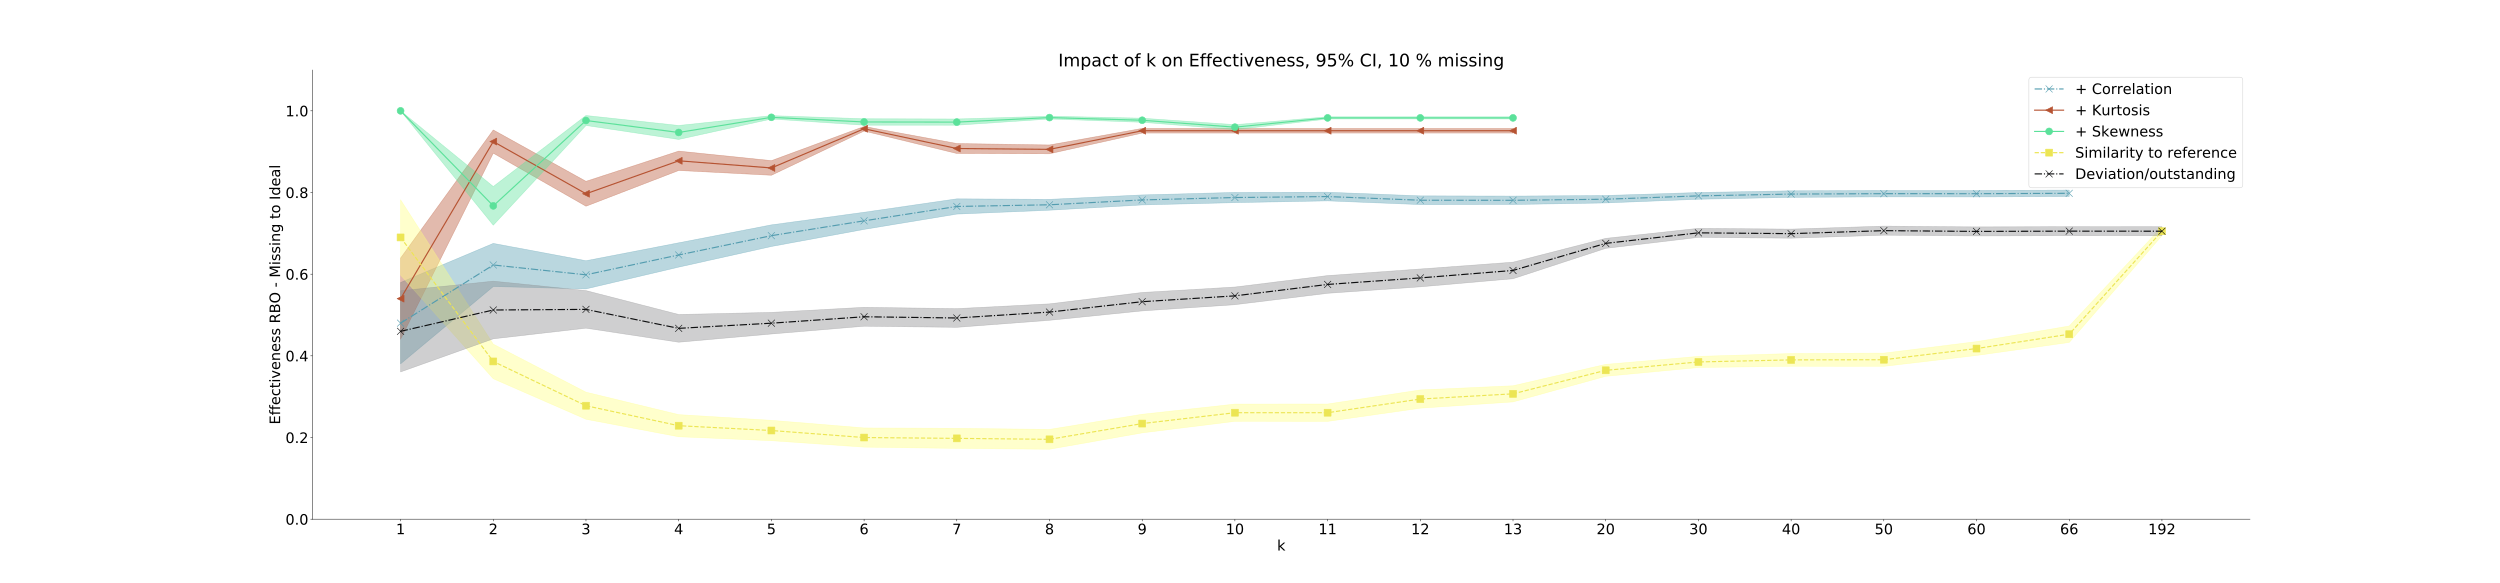<?xml version="1.0" encoding="utf-8" standalone="no"?>
<!DOCTYPE svg PUBLIC "-//W3C//DTD SVG 1.1//EN"
  "http://www.w3.org/Graphics/SVG/1.1/DTD/svg11.dtd">
<!-- Created with matplotlib (https://matplotlib.org/) -->
<svg height="1008pt" version="1.1" viewBox="0 0 4320 1008" width="4320pt" xmlns="http://www.w3.org/2000/svg" xmlns:xlink="http://www.w3.org/1999/xlink">
 <defs>
  <style type="text/css">
*{stroke-linecap:butt;stroke-linejoin:round;}
  </style>
 </defs>
 <g id="figure_1">
  <g id="patch_1">
   <path d="M 0 1008 
L 4320 1008 
L 4320 0 
L 0 0 
z
" style="fill:#ffffff;"/>
  </g>
  <g id="axes_1">
   <g id="patch_2">
    <path d="M 540 897.12 
L 3888 897.12 
L 3888 120.96 
L 540 120.96 
z
" style="fill:#ffffff;"/>
   </g>
   <g id="PolyCollection_1">
    <defs>
     <path d="M 692.182 -519.868 
L 692.182 -379.268 
L 852.373 -512.842 
L 1012.565 -508.799 
L 1172.756 -546.415 
L 1332.947 -582.079 
L 1493.139 -611.628 
L 1653.33 -638.059 
L 1813.522 -644.768 
L 1973.713 -653.888 
L 2133.904 -657.842 
L 2294.096 -660.907 
L 2454.287 -654.473 
L 2614.478 -654.593 
L 2774.67 -657.33 
L 2934.861 -663.691 
L 3095.053 -666.992 
L 3255.244 -667.815 
L 3415.435 -667.772 
L 3575.627 -668.412 
L 3575.627 -679.508 
L 3575.627 -679.508 
L 3415.435 -678.86 
L 3255.244 -678.895 
L 3095.053 -678.301 
L 2934.861 -675.335 
L 2774.67 -670.168 
L 2614.478 -669.182 
L 2454.287 -669.546 
L 2294.096 -675.821 
L 2133.904 -675.506 
L 1973.713 -671.16 
L 1813.522 -663.505 
L 1653.33 -664.407 
L 1493.139 -641.193 
L 1332.947 -619.42 
L 1172.756 -588.417 
L 1012.565 -557.47 
L 852.373 -587.39 
L 692.182 -519.868 
z
" id="mca47c06e9f" style="stroke:#539caf;stroke-opacity:0.4;"/>
    </defs>
    <g clip-path="url(#p92f14011b1)">
     <use style="fill:#539caf;fill-opacity:0.4;stroke:#539caf;stroke-opacity:0.4;" x="0" xlink:href="#mca47c06e9f" y="1008"/>
    </g>
   </g>
   <g id="PolyCollection_2">
    <defs>
     <path d="M 692.182 -562.034 
L 692.182 -421.774 
L 852.373 -743.332 
L 1012.565 -651.667 
L 1172.756 -713.4 
L 1332.947 -705.157 
L 1493.139 -781.54 
L 1653.33 -742.815 
L 1813.522 -742.303 
L 1973.713 -778.06 
L 2133.904 -778.06 
L 2294.096 -778.06 
L 2454.287 -778.06 
L 2614.478 -778.06 
L 2614.478 -786.108 
L 2614.478 -786.108 
L 2454.287 -786.108 
L 2294.096 -786.108 
L 2133.904 -786.108 
L 1973.713 -786.108 
L 1813.522 -757.5 
L 1653.33 -759.98 
L 1493.139 -789.425 
L 1332.947 -730.404 
L 1172.756 -746.874 
L 1012.565 -694.672 
L 852.373 -783.435 
L 692.182 -562.034 
z
" id="me44415c2c8" style="stroke:#b65332;stroke-opacity:0.4;"/>
    </defs>
    <g clip-path="url(#p92f14011b1)">
     <use style="fill:#b65332;fill-opacity:0.4;stroke:#b65332;stroke-opacity:0.4;" x="0" xlink:href="#me44415c2c8" y="1008"/>
    </g>
   </g>
   <g id="PolyCollection_3">
    <defs>
     <path d="M 692.182 -816.48 
L 692.182 -816.48 
L 852.373 -618.839 
L 1012.565 -791.144 
L 1172.756 -767.044 
L 1332.947 -802.333 
L 1493.139 -791.679 
L 1653.33 -791.631 
L 1813.522 -802.413 
L 1973.713 -796.663 
L 2133.904 -783.961 
L 2294.096 -802.418 
L 2454.287 -802.418 
L 2614.478 -802.418 
L 2614.478 -806.211 
L 2614.478 -806.211 
L 2454.287 -806.211 
L 2294.096 -806.211 
L 2133.904 -792.56 
L 1973.713 -803.774 
L 1813.522 -807.256 
L 1653.33 -802.375 
L 1493.139 -802.821 
L 1332.947 -808.183 
L 1172.756 -791.172 
L 1012.565 -808.412 
L 852.373 -685.664 
L 692.182 -816.48 
z
" id="m4a6cd3b921" style="stroke:#5be19a;stroke-opacity:0.4;"/>
    </defs>
    <g clip-path="url(#p92f14011b1)">
     <use style="fill:#5be19a;fill-opacity:0.4;stroke:#5be19a;stroke-opacity:0.4;" x="0" xlink:href="#m4a6cd3b921" y="1008"/>
    </g>
   </g>
   <g id="PolyCollection_4">
    <defs>
     <path d="M 692.182 -662.822 
L 692.182 -532.666 
L 852.373 -353.555 
L 1012.565 -283.544 
L 1172.756 -253.282 
L 1332.947 -246.489 
L 1493.139 -235.371 
L 1653.33 -233.178 
L 1813.522 -231.71 
L 1973.713 -259.991 
L 2133.904 -279.966 
L 2294.096 -279.821 
L 2454.287 -302.692 
L 2614.478 -313.507 
L 2774.67 -357.769 
L 2934.861 -372.931 
L 3095.053 -375.102 
L 3255.244 -374.961 
L 3415.435 -393.761 
L 3575.627 -416.296 
L 3735.818 -600.691 
L 3735.818 -616.253 
L 3735.818 -616.253 
L 3575.627 -444.676 
L 3415.435 -417.647 
L 3255.244 -397.799 
L 3095.053 -397.096 
L 2934.861 -392.153 
L 2774.67 -378.424 
L 2614.478 -341.4 
L 2454.287 -334.198 
L 2294.096 -309.877 
L 2133.904 -309.717 
L 1973.713 -292.16 
L 1813.522 -265.967 
L 1653.33 -267.843 
L 1493.139 -268.5 
L 1332.947 -281.68 
L 1172.756 -291.505 
L 1012.565 -330.312 
L 852.373 -413.281 
L 692.182 -662.822 
z
" id="me6f5444dfb" style="stroke:#ffff80;stroke-opacity:0.4;"/>
    </defs>
    <g clip-path="url(#p92f14011b1)">
     <use style="fill:#ffff80;fill-opacity:0.4;stroke:#ffff80;stroke-opacity:0.4;" x="0" xlink:href="#me6f5444dfb" y="1008"/>
    </g>
   </g>
   <g id="PolyCollection_5">
    <defs>
     <path d="M 692.182 -505.586 
L 692.182 -365.326 
L 852.373 -422.519 
L 1012.565 -440.929 
L 1172.756 -416.644 
L 1332.947 -430.871 
L 1493.139 -444.282 
L 1653.33 -442.366 
L 1813.522 -454.533 
L 1973.713 -470.761 
L 2133.904 -481.509 
L 2294.096 -501.185 
L 2454.287 -512.367 
L 2614.478 -526.357 
L 2774.67 -578.862 
L 2934.861 -597.849 
L 3095.053 -596.423 
L 3255.244 -601.612 
L 3415.435 -600.335 
L 3575.627 -600.83 
L 3735.818 -600.691 
L 3735.818 -616.253 
L 3735.818 -616.253 
L 3575.627 -616.368 
L 3415.435 -615.911 
L 3255.244 -617.265 
L 3095.053 -612.087 
L 2934.861 -613.451 
L 2774.67 -596.095 
L 2614.478 -554.961 
L 2454.287 -543.19 
L 2294.096 -531.811 
L 2133.904 -512.006 
L 1973.713 -502.594 
L 1813.522 -482.933 
L 1653.33 -474.687 
L 1493.139 -476.97 
L 1332.947 -468.177 
L 1172.756 -464.588 
L 1012.565 -505.84 
L 852.373 -522.129 
L 692.182 -505.586 
z
" id="m39e60b6834" style="stroke:#87888a;stroke-opacity:0.4;"/>
    </defs>
    <g clip-path="url(#p92f14011b1)">
     <use style="fill:#87888a;fill-opacity:0.4;stroke:#87888a;stroke-opacity:0.4;" x="0" xlink:href="#m39e60b6834" y="1008"/>
    </g>
   </g>
   <g id="matplotlib.axis_1">
    <g id="xtick_1">
     <g id="line2d_1">
      <defs>
       <path d="M 0 0 
L 0 3.5 
" id="md63b083026" style="stroke:#000000;stroke-width:0.8;"/>
      </defs>
      <g>
       <use style="stroke:#000000;stroke-width:0.8;" x="692.182" xlink:href="#md63b083026" y="897.12"/>
      </g>
     </g>
     <g id="text_1">
      <!-- 1 -->
      <defs>
       <path d="M 12.406 8.297 
L 28.516 8.297 
L 28.516 63.922 
L 10.984 60.406 
L 10.984 69.391 
L 28.422 72.906 
L 38.281 72.906 
L 38.281 8.297 
L 54.391 8.297 
L 54.391 0 
L 12.406 0 
z
" id="DejaVuSans-49"/>
      </defs>
      <g transform="translate(684.229 923.116)scale(0.25 -0.25)">
       <use xlink:href="#DejaVuSans-49"/>
      </g>
     </g>
    </g>
    <g id="xtick_2">
     <g id="line2d_2">
      <g>
       <use style="stroke:#000000;stroke-width:0.8;" x="852.373" xlink:href="#md63b083026" y="897.12"/>
      </g>
     </g>
     <g id="text_2">
      <!-- 2 -->
      <defs>
       <path d="M 19.188 8.297 
L 53.609 8.297 
L 53.609 0 
L 7.328 0 
L 7.328 8.297 
Q 12.938 14.109 22.625 23.891 
Q 32.328 33.688 34.812 36.531 
Q 39.547 41.844 41.422 45.531 
Q 43.312 49.219 43.312 52.781 
Q 43.312 58.594 39.234 62.25 
Q 35.156 65.922 28.609 65.922 
Q 23.969 65.922 18.812 64.312 
Q 13.672 62.703 7.812 59.422 
L 7.812 69.391 
Q 13.766 71.781 18.938 73 
Q 24.125 74.219 28.422 74.219 
Q 39.75 74.219 46.484 68.547 
Q 53.219 62.891 53.219 53.422 
Q 53.219 48.922 51.531 44.891 
Q 49.859 40.875 45.406 35.406 
Q 44.188 33.984 37.641 27.219 
Q 31.109 20.453 19.188 8.297 
z
" id="DejaVuSans-50"/>
      </defs>
      <g transform="translate(844.42 923.116)scale(0.25 -0.25)">
       <use xlink:href="#DejaVuSans-50"/>
      </g>
     </g>
    </g>
    <g id="xtick_3">
     <g id="line2d_3">
      <g>
       <use style="stroke:#000000;stroke-width:0.8;" x="1012.565" xlink:href="#md63b083026" y="897.12"/>
      </g>
     </g>
     <g id="text_3">
      <!-- 3 -->
      <defs>
       <path d="M 40.578 39.312 
Q 47.656 37.797 51.625 33 
Q 55.609 28.219 55.609 21.188 
Q 55.609 10.406 48.188 4.484 
Q 40.766 -1.422 27.094 -1.422 
Q 22.516 -1.422 17.656 -0.516 
Q 12.797 0.391 7.625 2.203 
L 7.625 11.719 
Q 11.719 9.328 16.594 8.109 
Q 21.484 6.891 26.812 6.891 
Q 36.078 6.891 40.938 10.547 
Q 45.797 14.203 45.797 21.188 
Q 45.797 27.641 41.281 31.266 
Q 36.766 34.906 28.719 34.906 
L 20.219 34.906 
L 20.219 43.016 
L 29.109 43.016 
Q 36.375 43.016 40.234 45.922 
Q 44.094 48.828 44.094 54.297 
Q 44.094 59.906 40.109 62.906 
Q 36.141 65.922 28.719 65.922 
Q 24.656 65.922 20.016 65.031 
Q 15.375 64.156 9.812 62.312 
L 9.812 71.094 
Q 15.438 72.656 20.344 73.438 
Q 25.25 74.219 29.594 74.219 
Q 40.828 74.219 47.359 69.109 
Q 53.906 64.016 53.906 55.328 
Q 53.906 49.266 50.438 45.094 
Q 46.969 40.922 40.578 39.312 
z
" id="DejaVuSans-51"/>
      </defs>
      <g transform="translate(1004.611 923.116)scale(0.25 -0.25)">
       <use xlink:href="#DejaVuSans-51"/>
      </g>
     </g>
    </g>
    <g id="xtick_4">
     <g id="line2d_4">
      <g>
       <use style="stroke:#000000;stroke-width:0.8;" x="1172.756" xlink:href="#md63b083026" y="897.12"/>
      </g>
     </g>
     <g id="text_4">
      <!-- 4 -->
      <defs>
       <path d="M 37.797 64.312 
L 12.891 25.391 
L 37.797 25.391 
z
M 35.203 72.906 
L 47.609 72.906 
L 47.609 25.391 
L 58.016 25.391 
L 58.016 17.188 
L 47.609 17.188 
L 47.609 0 
L 37.797 0 
L 37.797 17.188 
L 4.891 17.188 
L 4.891 26.703 
z
" id="DejaVuSans-52"/>
      </defs>
      <g transform="translate(1164.803 923.116)scale(0.25 -0.25)">
       <use xlink:href="#DejaVuSans-52"/>
      </g>
     </g>
    </g>
    <g id="xtick_5">
     <g id="line2d_5">
      <g>
       <use style="stroke:#000000;stroke-width:0.8;" x="1332.947" xlink:href="#md63b083026" y="897.12"/>
      </g>
     </g>
     <g id="text_5">
      <!-- 5 -->
      <defs>
       <path d="M 10.797 72.906 
L 49.516 72.906 
L 49.516 64.594 
L 19.828 64.594 
L 19.828 46.734 
Q 21.969 47.469 24.109 47.828 
Q 26.266 48.188 28.422 48.188 
Q 40.625 48.188 47.75 41.5 
Q 54.891 34.812 54.891 23.391 
Q 54.891 11.625 47.562 5.094 
Q 40.234 -1.422 26.906 -1.422 
Q 22.312 -1.422 17.547 -0.641 
Q 12.797 0.141 7.719 1.703 
L 7.719 11.625 
Q 12.109 9.234 16.797 8.062 
Q 21.484 6.891 26.703 6.891 
Q 35.156 6.891 40.078 11.328 
Q 45.016 15.766 45.016 23.391 
Q 45.016 31 40.078 35.438 
Q 35.156 39.891 26.703 39.891 
Q 22.75 39.891 18.812 39.016 
Q 14.891 38.141 10.797 36.281 
z
" id="DejaVuSans-53"/>
      </defs>
      <g transform="translate(1324.994 923.116)scale(0.25 -0.25)">
       <use xlink:href="#DejaVuSans-53"/>
      </g>
     </g>
    </g>
    <g id="xtick_6">
     <g id="line2d_6">
      <g>
       <use style="stroke:#000000;stroke-width:0.8;" x="1493.139" xlink:href="#md63b083026" y="897.12"/>
      </g>
     </g>
     <g id="text_6">
      <!-- 6 -->
      <defs>
       <path d="M 33.016 40.375 
Q 26.375 40.375 22.484 35.828 
Q 18.609 31.297 18.609 23.391 
Q 18.609 15.531 22.484 10.953 
Q 26.375 6.391 33.016 6.391 
Q 39.656 6.391 43.531 10.953 
Q 47.406 15.531 47.406 23.391 
Q 47.406 31.297 43.531 35.828 
Q 39.656 40.375 33.016 40.375 
z
M 52.594 71.297 
L 52.594 62.312 
Q 48.875 64.062 45.094 64.984 
Q 41.312 65.922 37.594 65.922 
Q 27.828 65.922 22.672 59.328 
Q 17.531 52.734 16.797 39.406 
Q 19.672 43.656 24.016 45.922 
Q 28.375 48.188 33.594 48.188 
Q 44.578 48.188 50.953 41.516 
Q 57.328 34.859 57.328 23.391 
Q 57.328 12.156 50.688 5.359 
Q 44.047 -1.422 33.016 -1.422 
Q 20.359 -1.422 13.672 8.266 
Q 6.984 17.969 6.984 36.375 
Q 6.984 53.656 15.188 63.938 
Q 23.391 74.219 37.203 74.219 
Q 40.922 74.219 44.703 73.484 
Q 48.484 72.75 52.594 71.297 
z
" id="DejaVuSans-54"/>
      </defs>
      <g transform="translate(1485.186 923.116)scale(0.25 -0.25)">
       <use xlink:href="#DejaVuSans-54"/>
      </g>
     </g>
    </g>
    <g id="xtick_7">
     <g id="line2d_7">
      <g>
       <use style="stroke:#000000;stroke-width:0.8;" x="1653.33" xlink:href="#md63b083026" y="897.12"/>
      </g>
     </g>
     <g id="text_7">
      <!-- 7 -->
      <defs>
       <path d="M 8.203 72.906 
L 55.078 72.906 
L 55.078 68.703 
L 28.609 0 
L 18.312 0 
L 43.219 64.594 
L 8.203 64.594 
z
" id="DejaVuSans-55"/>
      </defs>
      <g transform="translate(1645.377 923.116)scale(0.25 -0.25)">
       <use xlink:href="#DejaVuSans-55"/>
      </g>
     </g>
    </g>
    <g id="xtick_8">
     <g id="line2d_8">
      <g>
       <use style="stroke:#000000;stroke-width:0.8;" x="1813.522" xlink:href="#md63b083026" y="897.12"/>
      </g>
     </g>
     <g id="text_8">
      <!-- 8 -->
      <defs>
       <path d="M 31.781 34.625 
Q 24.75 34.625 20.719 30.859 
Q 16.703 27.094 16.703 20.516 
Q 16.703 13.922 20.719 10.156 
Q 24.75 6.391 31.781 6.391 
Q 38.812 6.391 42.859 10.172 
Q 46.922 13.969 46.922 20.516 
Q 46.922 27.094 42.891 30.859 
Q 38.875 34.625 31.781 34.625 
z
M 21.922 38.812 
Q 15.578 40.375 12.031 44.719 
Q 8.5 49.078 8.5 55.328 
Q 8.5 64.062 14.719 69.141 
Q 20.953 74.219 31.781 74.219 
Q 42.672 74.219 48.875 69.141 
Q 55.078 64.062 55.078 55.328 
Q 55.078 49.078 51.531 44.719 
Q 48 40.375 41.703 38.812 
Q 48.828 37.156 52.797 32.312 
Q 56.781 27.484 56.781 20.516 
Q 56.781 9.906 50.312 4.234 
Q 43.844 -1.422 31.781 -1.422 
Q 19.734 -1.422 13.25 4.234 
Q 6.781 9.906 6.781 20.516 
Q 6.781 27.484 10.781 32.312 
Q 14.797 37.156 21.922 38.812 
z
M 18.312 54.391 
Q 18.312 48.734 21.844 45.562 
Q 25.391 42.391 31.781 42.391 
Q 38.141 42.391 41.719 45.562 
Q 45.312 48.734 45.312 54.391 
Q 45.312 60.062 41.719 63.234 
Q 38.141 66.406 31.781 66.406 
Q 25.391 66.406 21.844 63.234 
Q 18.312 60.062 18.312 54.391 
z
" id="DejaVuSans-56"/>
      </defs>
      <g transform="translate(1805.568 923.116)scale(0.25 -0.25)">
       <use xlink:href="#DejaVuSans-56"/>
      </g>
     </g>
    </g>
    <g id="xtick_9">
     <g id="line2d_9">
      <g>
       <use style="stroke:#000000;stroke-width:0.8;" x="1973.713" xlink:href="#md63b083026" y="897.12"/>
      </g>
     </g>
     <g id="text_9">
      <!-- 9 -->
      <defs>
       <path d="M 10.984 1.516 
L 10.984 10.5 
Q 14.703 8.734 18.5 7.812 
Q 22.312 6.891 25.984 6.891 
Q 35.75 6.891 40.891 13.453 
Q 46.047 20.016 46.781 33.406 
Q 43.953 29.203 39.594 26.953 
Q 35.25 24.703 29.984 24.703 
Q 19.047 24.703 12.672 31.312 
Q 6.297 37.938 6.297 49.422 
Q 6.297 60.641 12.938 67.422 
Q 19.578 74.219 30.609 74.219 
Q 43.266 74.219 49.922 64.516 
Q 56.594 54.828 56.594 36.375 
Q 56.594 19.141 48.406 8.859 
Q 40.234 -1.422 26.422 -1.422 
Q 22.703 -1.422 18.891 -0.688 
Q 15.094 0.047 10.984 1.516 
z
M 30.609 32.422 
Q 37.25 32.422 41.125 36.953 
Q 45.016 41.5 45.016 49.422 
Q 45.016 57.281 41.125 61.844 
Q 37.25 66.406 30.609 66.406 
Q 23.969 66.406 20.094 61.844 
Q 16.219 57.281 16.219 49.422 
Q 16.219 41.5 20.094 36.953 
Q 23.969 32.422 30.609 32.422 
z
" id="DejaVuSans-57"/>
      </defs>
      <g transform="translate(1965.76 923.116)scale(0.25 -0.25)">
       <use xlink:href="#DejaVuSans-57"/>
      </g>
     </g>
    </g>
    <g id="xtick_10">
     <g id="line2d_10">
      <g>
       <use style="stroke:#000000;stroke-width:0.8;" x="2133.904" xlink:href="#md63b083026" y="897.12"/>
      </g>
     </g>
     <g id="text_10">
      <!-- 10 -->
      <defs>
       <path d="M 31.781 66.406 
Q 24.172 66.406 20.328 58.906 
Q 16.5 51.422 16.5 36.375 
Q 16.5 21.391 20.328 13.891 
Q 24.172 6.391 31.781 6.391 
Q 39.453 6.391 43.281 13.891 
Q 47.125 21.391 47.125 36.375 
Q 47.125 51.422 43.281 58.906 
Q 39.453 66.406 31.781 66.406 
z
M 31.781 74.219 
Q 44.047 74.219 50.516 64.516 
Q 56.984 54.828 56.984 36.375 
Q 56.984 17.969 50.516 8.266 
Q 44.047 -1.422 31.781 -1.422 
Q 19.531 -1.422 13.062 8.266 
Q 6.594 17.969 6.594 36.375 
Q 6.594 54.828 13.062 64.516 
Q 19.531 74.219 31.781 74.219 
z
" id="DejaVuSans-48"/>
      </defs>
      <g transform="translate(2117.998 923.116)scale(0.25 -0.25)">
       <use xlink:href="#DejaVuSans-49"/>
       <use x="63.623" xlink:href="#DejaVuSans-48"/>
      </g>
     </g>
    </g>
    <g id="xtick_11">
     <g id="line2d_11">
      <g>
       <use style="stroke:#000000;stroke-width:0.8;" x="2294.096" xlink:href="#md63b083026" y="897.12"/>
      </g>
     </g>
     <g id="text_11">
      <!-- 11 -->
      <g transform="translate(2278.189 923.116)scale(0.25 -0.25)">
       <use xlink:href="#DejaVuSans-49"/>
       <use x="63.623" xlink:href="#DejaVuSans-49"/>
      </g>
     </g>
    </g>
    <g id="xtick_12">
     <g id="line2d_12">
      <g>
       <use style="stroke:#000000;stroke-width:0.8;" x="2454.287" xlink:href="#md63b083026" y="897.12"/>
      </g>
     </g>
     <g id="text_12">
      <!-- 12 -->
      <g transform="translate(2438.381 923.116)scale(0.25 -0.25)">
       <use xlink:href="#DejaVuSans-49"/>
       <use x="63.623" xlink:href="#DejaVuSans-50"/>
      </g>
     </g>
    </g>
    <g id="xtick_13">
     <g id="line2d_13">
      <g>
       <use style="stroke:#000000;stroke-width:0.8;" x="2614.478" xlink:href="#md63b083026" y="897.12"/>
      </g>
     </g>
     <g id="text_13">
      <!-- 13 -->
      <g transform="translate(2598.572 923.116)scale(0.25 -0.25)">
       <use xlink:href="#DejaVuSans-49"/>
       <use x="63.623" xlink:href="#DejaVuSans-51"/>
      </g>
     </g>
    </g>
    <g id="xtick_14">
     <g id="line2d_14">
      <g>
       <use style="stroke:#000000;stroke-width:0.8;" x="2774.67" xlink:href="#md63b083026" y="897.12"/>
      </g>
     </g>
     <g id="text_14">
      <!-- 20 -->
      <g transform="translate(2758.764 923.116)scale(0.25 -0.25)">
       <use xlink:href="#DejaVuSans-50"/>
       <use x="63.623" xlink:href="#DejaVuSans-48"/>
      </g>
     </g>
    </g>
    <g id="xtick_15">
     <g id="line2d_15">
      <g>
       <use style="stroke:#000000;stroke-width:0.8;" x="2934.861" xlink:href="#md63b083026" y="897.12"/>
      </g>
     </g>
     <g id="text_15">
      <!-- 30 -->
      <g transform="translate(2918.955 923.116)scale(0.25 -0.25)">
       <use xlink:href="#DejaVuSans-51"/>
       <use x="63.623" xlink:href="#DejaVuSans-48"/>
      </g>
     </g>
    </g>
    <g id="xtick_16">
     <g id="line2d_16">
      <g>
       <use style="stroke:#000000;stroke-width:0.8;" x="3095.053" xlink:href="#md63b083026" y="897.12"/>
      </g>
     </g>
     <g id="text_16">
      <!-- 40 -->
      <g transform="translate(3079.146 923.116)scale(0.25 -0.25)">
       <use xlink:href="#DejaVuSans-52"/>
       <use x="63.623" xlink:href="#DejaVuSans-48"/>
      </g>
     </g>
    </g>
    <g id="xtick_17">
     <g id="line2d_17">
      <g>
       <use style="stroke:#000000;stroke-width:0.8;" x="3255.244" xlink:href="#md63b083026" y="897.12"/>
      </g>
     </g>
     <g id="text_17">
      <!-- 50 -->
      <g transform="translate(3239.338 923.116)scale(0.25 -0.25)">
       <use xlink:href="#DejaVuSans-53"/>
       <use x="63.623" xlink:href="#DejaVuSans-48"/>
      </g>
     </g>
    </g>
    <g id="xtick_18">
     <g id="line2d_18">
      <g>
       <use style="stroke:#000000;stroke-width:0.8;" x="3415.435" xlink:href="#md63b083026" y="897.12"/>
      </g>
     </g>
     <g id="text_18">
      <!-- 60 -->
      <g transform="translate(3399.529 923.116)scale(0.25 -0.25)">
       <use xlink:href="#DejaVuSans-54"/>
       <use x="63.623" xlink:href="#DejaVuSans-48"/>
      </g>
     </g>
    </g>
    <g id="xtick_19">
     <g id="line2d_19">
      <g>
       <use style="stroke:#000000;stroke-width:0.8;" x="3575.627" xlink:href="#md63b083026" y="897.12"/>
      </g>
     </g>
     <g id="text_19">
      <!-- 66 -->
      <g transform="translate(3559.721 923.116)scale(0.25 -0.25)">
       <use xlink:href="#DejaVuSans-54"/>
       <use x="63.623" xlink:href="#DejaVuSans-54"/>
      </g>
     </g>
    </g>
    <g id="xtick_20">
     <g id="line2d_20">
      <g>
       <use style="stroke:#000000;stroke-width:0.8;" x="3735.818" xlink:href="#md63b083026" y="897.12"/>
      </g>
     </g>
     <g id="text_20">
      <!-- 192 -->
      <g transform="translate(3711.959 923.116)scale(0.25 -0.25)">
       <use xlink:href="#DejaVuSans-49"/>
       <use x="63.623" xlink:href="#DejaVuSans-57"/>
       <use x="127.246" xlink:href="#DejaVuSans-50"/>
      </g>
     </g>
    </g>
    <g id="text_21">
     <!-- k -->
     <defs>
      <path d="M 9.078 75.984 
L 18.109 75.984 
L 18.109 31.109 
L 44.922 54.688 
L 56.391 54.688 
L 27.391 29.109 
L 57.625 0 
L 45.906 0 
L 18.109 26.703 
L 18.109 0 
L 9.078 0 
z
" id="DejaVuSans-107"/>
     </defs>
     <g transform="translate(2206.762 951.311)scale(0.25 -0.25)">
      <use xlink:href="#DejaVuSans-107"/>
     </g>
    </g>
   </g>
   <g id="matplotlib.axis_2">
    <g id="ytick_1">
     <g id="line2d_21">
      <defs>
       <path d="M 0 0 
L -3.5 0 
" id="m18efccfb02" style="stroke:#000000;stroke-width:0.8;"/>
      </defs>
      <g>
       <use style="stroke:#000000;stroke-width:0.8;" x="540" xlink:href="#m18efccfb02" y="897.12"/>
      </g>
     </g>
     <g id="text_22">
      <!-- 0.0 -->
      <defs>
       <path d="M 10.688 12.406 
L 21 12.406 
L 21 0 
L 10.688 0 
z
" id="DejaVuSans-46"/>
      </defs>
      <g transform="translate(493.242 906.618)scale(0.25 -0.25)">
       <use xlink:href="#DejaVuSans-48"/>
       <use x="63.623" xlink:href="#DejaVuSans-46"/>
       <use x="95.41" xlink:href="#DejaVuSans-48"/>
      </g>
     </g>
    </g>
    <g id="ytick_2">
     <g id="line2d_22">
      <g>
       <use style="stroke:#000000;stroke-width:0.8;" x="540" xlink:href="#m18efccfb02" y="756"/>
      </g>
     </g>
     <g id="text_23">
      <!-- 0.2 -->
      <g transform="translate(493.242 765.498)scale(0.25 -0.25)">
       <use xlink:href="#DejaVuSans-48"/>
       <use x="63.623" xlink:href="#DejaVuSans-46"/>
       <use x="95.41" xlink:href="#DejaVuSans-50"/>
      </g>
     </g>
    </g>
    <g id="ytick_3">
     <g id="line2d_23">
      <g>
       <use style="stroke:#000000;stroke-width:0.8;" x="540" xlink:href="#m18efccfb02" y="614.88"/>
      </g>
     </g>
     <g id="text_24">
      <!-- 0.4 -->
      <g transform="translate(493.242 624.378)scale(0.25 -0.25)">
       <use xlink:href="#DejaVuSans-48"/>
       <use x="63.623" xlink:href="#DejaVuSans-46"/>
       <use x="95.41" xlink:href="#DejaVuSans-52"/>
      </g>
     </g>
    </g>
    <g id="ytick_4">
     <g id="line2d_24">
      <g>
       <use style="stroke:#000000;stroke-width:0.8;" x="540" xlink:href="#m18efccfb02" y="473.76"/>
      </g>
     </g>
     <g id="text_25">
      <!-- 0.6 -->
      <g transform="translate(493.242 483.258)scale(0.25 -0.25)">
       <use xlink:href="#DejaVuSans-48"/>
       <use x="63.623" xlink:href="#DejaVuSans-46"/>
       <use x="95.41" xlink:href="#DejaVuSans-54"/>
      </g>
     </g>
    </g>
    <g id="ytick_5">
     <g id="line2d_25">
      <g>
       <use style="stroke:#000000;stroke-width:0.8;" x="540" xlink:href="#m18efccfb02" y="332.64"/>
      </g>
     </g>
     <g id="text_26">
      <!-- 0.8 -->
      <g transform="translate(493.242 342.138)scale(0.25 -0.25)">
       <use xlink:href="#DejaVuSans-48"/>
       <use x="63.623" xlink:href="#DejaVuSans-46"/>
       <use x="95.41" xlink:href="#DejaVuSans-56"/>
      </g>
     </g>
    </g>
    <g id="ytick_6">
     <g id="line2d_26">
      <g>
       <use style="stroke:#000000;stroke-width:0.8;" x="540" xlink:href="#m18efccfb02" y="191.52"/>
      </g>
     </g>
     <g id="text_27">
      <!-- 1.0 -->
      <g transform="translate(493.242 201.018)scale(0.25 -0.25)">
       <use xlink:href="#DejaVuSans-49"/>
       <use x="63.623" xlink:href="#DejaVuSans-46"/>
       <use x="95.41" xlink:href="#DejaVuSans-48"/>
      </g>
     </g>
    </g>
    <g id="text_28">
     <!-- Effectiveness RBO - Missing to Ideal -->
     <defs>
      <path d="M 9.812 72.906 
L 55.906 72.906 
L 55.906 64.594 
L 19.672 64.594 
L 19.672 43.016 
L 54.391 43.016 
L 54.391 34.719 
L 19.672 34.719 
L 19.672 8.297 
L 56.781 8.297 
L 56.781 0 
L 9.812 0 
z
" id="DejaVuSans-69"/>
      <path d="M 37.109 75.984 
L 37.109 68.5 
L 28.516 68.5 
Q 23.688 68.5 21.797 66.547 
Q 19.922 64.594 19.922 59.516 
L 19.922 54.688 
L 34.719 54.688 
L 34.719 47.703 
L 19.922 47.703 
L 19.922 0 
L 10.891 0 
L 10.891 47.703 
L 2.297 47.703 
L 2.297 54.688 
L 10.891 54.688 
L 10.891 58.5 
Q 10.891 67.625 15.141 71.797 
Q 19.391 75.984 28.609 75.984 
z
" id="DejaVuSans-102"/>
      <path d="M 56.203 29.594 
L 56.203 25.203 
L 14.891 25.203 
Q 15.484 15.922 20.484 11.062 
Q 25.484 6.203 34.422 6.203 
Q 39.594 6.203 44.453 7.469 
Q 49.312 8.734 54.109 11.281 
L 54.109 2.781 
Q 49.266 0.734 44.188 -0.344 
Q 39.109 -1.422 33.891 -1.422 
Q 20.797 -1.422 13.156 6.188 
Q 5.516 13.812 5.516 26.812 
Q 5.516 40.234 12.766 48.109 
Q 20.016 56 32.328 56 
Q 43.359 56 49.781 48.891 
Q 56.203 41.797 56.203 29.594 
z
M 47.219 32.234 
Q 47.125 39.594 43.094 43.984 
Q 39.062 48.391 32.422 48.391 
Q 24.906 48.391 20.391 44.141 
Q 15.875 39.891 15.188 32.172 
z
" id="DejaVuSans-101"/>
      <path d="M 48.781 52.594 
L 48.781 44.188 
Q 44.969 46.297 41.141 47.344 
Q 37.312 48.391 33.406 48.391 
Q 24.656 48.391 19.812 42.844 
Q 14.984 37.312 14.984 27.297 
Q 14.984 17.281 19.812 11.734 
Q 24.656 6.203 33.406 6.203 
Q 37.312 6.203 41.141 7.25 
Q 44.969 8.297 48.781 10.406 
L 48.781 2.094 
Q 45.016 0.344 40.984 -0.531 
Q 36.969 -1.422 32.422 -1.422 
Q 20.062 -1.422 12.781 6.344 
Q 5.516 14.109 5.516 27.297 
Q 5.516 40.672 12.859 48.328 
Q 20.219 56 33.016 56 
Q 37.156 56 41.109 55.141 
Q 45.062 54.297 48.781 52.594 
z
" id="DejaVuSans-99"/>
      <path d="M 18.312 70.219 
L 18.312 54.688 
L 36.812 54.688 
L 36.812 47.703 
L 18.312 47.703 
L 18.312 18.016 
Q 18.312 11.328 20.141 9.422 
Q 21.969 7.516 27.594 7.516 
L 36.812 7.516 
L 36.812 0 
L 27.594 0 
Q 17.188 0 13.234 3.875 
Q 9.281 7.766 9.281 18.016 
L 9.281 47.703 
L 2.688 47.703 
L 2.688 54.688 
L 9.281 54.688 
L 9.281 70.219 
z
" id="DejaVuSans-116"/>
      <path d="M 9.422 54.688 
L 18.406 54.688 
L 18.406 0 
L 9.422 0 
z
M 9.422 75.984 
L 18.406 75.984 
L 18.406 64.594 
L 9.422 64.594 
z
" id="DejaVuSans-105"/>
      <path d="M 2.984 54.688 
L 12.5 54.688 
L 29.594 8.797 
L 46.688 54.688 
L 56.203 54.688 
L 35.688 0 
L 23.484 0 
z
" id="DejaVuSans-118"/>
      <path d="M 54.891 33.016 
L 54.891 0 
L 45.906 0 
L 45.906 32.719 
Q 45.906 40.484 42.875 44.328 
Q 39.844 48.188 33.797 48.188 
Q 26.516 48.188 22.312 43.547 
Q 18.109 38.922 18.109 30.906 
L 18.109 0 
L 9.078 0 
L 9.078 54.688 
L 18.109 54.688 
L 18.109 46.188 
Q 21.344 51.125 25.703 53.562 
Q 30.078 56 35.797 56 
Q 45.219 56 50.047 50.172 
Q 54.891 44.344 54.891 33.016 
z
" id="DejaVuSans-110"/>
      <path d="M 44.281 53.078 
L 44.281 44.578 
Q 40.484 46.531 36.375 47.5 
Q 32.281 48.484 27.875 48.484 
Q 21.188 48.484 17.844 46.438 
Q 14.5 44.391 14.5 40.281 
Q 14.5 37.156 16.891 35.375 
Q 19.281 33.594 26.516 31.984 
L 29.594 31.297 
Q 39.156 29.25 43.188 25.516 
Q 47.219 21.781 47.219 15.094 
Q 47.219 7.469 41.188 3.016 
Q 35.156 -1.422 24.609 -1.422 
Q 20.219 -1.422 15.453 -0.562 
Q 10.688 0.297 5.422 2 
L 5.422 11.281 
Q 10.406 8.688 15.234 7.391 
Q 20.062 6.109 24.812 6.109 
Q 31.156 6.109 34.562 8.281 
Q 37.984 10.453 37.984 14.406 
Q 37.984 18.062 35.516 20.016 
Q 33.062 21.969 24.703 23.781 
L 21.578 24.516 
Q 13.234 26.266 9.516 29.906 
Q 5.812 33.547 5.812 39.891 
Q 5.812 47.609 11.281 51.797 
Q 16.75 56 26.812 56 
Q 31.781 56 36.172 55.266 
Q 40.578 54.547 44.281 53.078 
z
" id="DejaVuSans-115"/>
      <path id="DejaVuSans-32"/>
      <path d="M 44.391 34.188 
Q 47.562 33.109 50.562 29.594 
Q 53.562 26.078 56.594 19.922 
L 66.609 0 
L 56 0 
L 46.688 18.703 
Q 43.062 26.031 39.672 28.422 
Q 36.281 30.812 30.422 30.812 
L 19.672 30.812 
L 19.672 0 
L 9.812 0 
L 9.812 72.906 
L 32.078 72.906 
Q 44.578 72.906 50.734 67.672 
Q 56.891 62.453 56.891 51.906 
Q 56.891 45.016 53.688 40.469 
Q 50.484 35.938 44.391 34.188 
z
M 19.672 64.797 
L 19.672 38.922 
L 32.078 38.922 
Q 39.203 38.922 42.844 42.219 
Q 46.484 45.516 46.484 51.906 
Q 46.484 58.297 42.844 61.547 
Q 39.203 64.797 32.078 64.797 
z
" id="DejaVuSans-82"/>
      <path d="M 19.672 34.812 
L 19.672 8.109 
L 35.5 8.109 
Q 43.453 8.109 47.281 11.406 
Q 51.125 14.703 51.125 21.484 
Q 51.125 28.328 47.281 31.562 
Q 43.453 34.812 35.5 34.812 
z
M 19.672 64.797 
L 19.672 42.828 
L 34.281 42.828 
Q 41.5 42.828 45.031 45.531 
Q 48.578 48.25 48.578 53.812 
Q 48.578 59.328 45.031 62.062 
Q 41.5 64.797 34.281 64.797 
z
M 9.812 72.906 
L 35.016 72.906 
Q 46.297 72.906 52.391 68.219 
Q 58.5 63.531 58.5 54.891 
Q 58.5 48.188 55.375 44.234 
Q 52.25 40.281 46.188 39.312 
Q 53.469 37.75 57.5 32.781 
Q 61.531 27.828 61.531 20.406 
Q 61.531 10.641 54.891 5.312 
Q 48.25 0 35.984 0 
L 9.812 0 
z
" id="DejaVuSans-66"/>
      <path d="M 39.406 66.219 
Q 28.656 66.219 22.328 58.203 
Q 16.016 50.203 16.016 36.375 
Q 16.016 22.609 22.328 14.594 
Q 28.656 6.594 39.406 6.594 
Q 50.141 6.594 56.422 14.594 
Q 62.703 22.609 62.703 36.375 
Q 62.703 50.203 56.422 58.203 
Q 50.141 66.219 39.406 66.219 
z
M 39.406 74.219 
Q 54.734 74.219 63.906 63.938 
Q 73.094 53.656 73.094 36.375 
Q 73.094 19.141 63.906 8.859 
Q 54.734 -1.422 39.406 -1.422 
Q 24.031 -1.422 14.812 8.828 
Q 5.609 19.094 5.609 36.375 
Q 5.609 53.656 14.812 63.938 
Q 24.031 74.219 39.406 74.219 
z
" id="DejaVuSans-79"/>
      <path d="M 4.891 31.391 
L 31.203 31.391 
L 31.203 23.391 
L 4.891 23.391 
z
" id="DejaVuSans-45"/>
      <path d="M 9.812 72.906 
L 24.516 72.906 
L 43.109 23.297 
L 61.812 72.906 
L 76.516 72.906 
L 76.516 0 
L 66.891 0 
L 66.891 64.016 
L 48.094 14.016 
L 38.188 14.016 
L 19.391 64.016 
L 19.391 0 
L 9.812 0 
z
" id="DejaVuSans-77"/>
      <path d="M 45.406 27.984 
Q 45.406 37.75 41.375 43.109 
Q 37.359 48.484 30.078 48.484 
Q 22.859 48.484 18.828 43.109 
Q 14.797 37.75 14.797 27.984 
Q 14.797 18.266 18.828 12.891 
Q 22.859 7.516 30.078 7.516 
Q 37.359 7.516 41.375 12.891 
Q 45.406 18.266 45.406 27.984 
z
M 54.391 6.781 
Q 54.391 -7.172 48.188 -13.984 
Q 42 -20.797 29.203 -20.797 
Q 24.469 -20.797 20.266 -20.094 
Q 16.062 -19.391 12.109 -17.922 
L 12.109 -9.188 
Q 16.062 -11.328 19.922 -12.344 
Q 23.781 -13.375 27.781 -13.375 
Q 36.625 -13.375 41.016 -8.766 
Q 45.406 -4.156 45.406 5.172 
L 45.406 9.625 
Q 42.625 4.781 38.281 2.391 
Q 33.938 0 27.875 0 
Q 17.828 0 11.672 7.656 
Q 5.516 15.328 5.516 27.984 
Q 5.516 40.672 11.672 48.328 
Q 17.828 56 27.875 56 
Q 33.938 56 38.281 53.609 
Q 42.625 51.219 45.406 46.391 
L 45.406 54.688 
L 54.391 54.688 
z
" id="DejaVuSans-103"/>
      <path d="M 30.609 48.391 
Q 23.391 48.391 19.188 42.75 
Q 14.984 37.109 14.984 27.297 
Q 14.984 17.484 19.156 11.844 
Q 23.344 6.203 30.609 6.203 
Q 37.797 6.203 41.984 11.859 
Q 46.188 17.531 46.188 27.297 
Q 46.188 37.016 41.984 42.703 
Q 37.797 48.391 30.609 48.391 
z
M 30.609 56 
Q 42.328 56 49.016 48.375 
Q 55.719 40.766 55.719 27.297 
Q 55.719 13.875 49.016 6.219 
Q 42.328 -1.422 30.609 -1.422 
Q 18.844 -1.422 12.172 6.219 
Q 5.516 13.875 5.516 27.297 
Q 5.516 40.766 12.172 48.375 
Q 18.844 56 30.609 56 
z
" id="DejaVuSans-111"/>
      <path d="M 9.812 72.906 
L 19.672 72.906 
L 19.672 0 
L 9.812 0 
z
" id="DejaVuSans-73"/>
      <path d="M 45.406 46.391 
L 45.406 75.984 
L 54.391 75.984 
L 54.391 0 
L 45.406 0 
L 45.406 8.203 
Q 42.578 3.328 38.25 0.953 
Q 33.938 -1.422 27.875 -1.422 
Q 17.969 -1.422 11.734 6.484 
Q 5.516 14.406 5.516 27.297 
Q 5.516 40.188 11.734 48.094 
Q 17.969 56 27.875 56 
Q 33.938 56 38.25 53.625 
Q 42.578 51.266 45.406 46.391 
z
M 14.797 27.297 
Q 14.797 17.391 18.875 11.75 
Q 22.953 6.109 30.078 6.109 
Q 37.203 6.109 41.297 11.75 
Q 45.406 17.391 45.406 27.297 
Q 45.406 37.203 41.297 42.844 
Q 37.203 48.484 30.078 48.484 
Q 22.953 48.484 18.875 42.844 
Q 14.797 37.203 14.797 27.297 
z
" id="DejaVuSans-100"/>
      <path d="M 34.281 27.484 
Q 23.391 27.484 19.188 25 
Q 14.984 22.516 14.984 16.5 
Q 14.984 11.719 18.141 8.906 
Q 21.297 6.109 26.703 6.109 
Q 34.188 6.109 38.703 11.406 
Q 43.219 16.703 43.219 25.484 
L 43.219 27.484 
z
M 52.203 31.203 
L 52.203 0 
L 43.219 0 
L 43.219 8.297 
Q 40.141 3.328 35.547 0.953 
Q 30.953 -1.422 24.312 -1.422 
Q 15.922 -1.422 10.953 3.297 
Q 6 8.016 6 15.922 
Q 6 25.141 12.172 29.828 
Q 18.359 34.516 30.609 34.516 
L 43.219 34.516 
L 43.219 35.406 
Q 43.219 41.609 39.141 45 
Q 35.062 48.391 27.688 48.391 
Q 23 48.391 18.547 47.266 
Q 14.109 46.141 10.016 43.891 
L 10.016 52.203 
Q 14.938 54.109 19.578 55.047 
Q 24.219 56 28.609 56 
Q 40.484 56 46.344 49.844 
Q 52.203 43.703 52.203 31.203 
z
" id="DejaVuSans-97"/>
      <path d="M 9.422 75.984 
L 18.406 75.984 
L 18.406 0 
L 9.422 0 
z
" id="DejaVuSans-108"/>
     </defs>
     <g transform="translate(484.043 733.483)rotate(-90)scale(0.25 -0.25)">
      <use xlink:href="#DejaVuSans-69"/>
      <use x="63.184" xlink:href="#DejaVuSans-102"/>
      <use x="98.389" xlink:href="#DejaVuSans-102"/>
      <use x="133.594" xlink:href="#DejaVuSans-101"/>
      <use x="195.117" xlink:href="#DejaVuSans-99"/>
      <use x="250.098" xlink:href="#DejaVuSans-116"/>
      <use x="289.307" xlink:href="#DejaVuSans-105"/>
      <use x="317.09" xlink:href="#DejaVuSans-118"/>
      <use x="376.27" xlink:href="#DejaVuSans-101"/>
      <use x="437.793" xlink:href="#DejaVuSans-110"/>
      <use x="501.172" xlink:href="#DejaVuSans-101"/>
      <use x="562.695" xlink:href="#DejaVuSans-115"/>
      <use x="614.795" xlink:href="#DejaVuSans-115"/>
      <use x="666.895" xlink:href="#DejaVuSans-32"/>
      <use x="698.682" xlink:href="#DejaVuSans-82"/>
      <use x="768.164" xlink:href="#DejaVuSans-66"/>
      <use x="836.752" xlink:href="#DejaVuSans-79"/>
      <use x="915.463" xlink:href="#DejaVuSans-32"/>
      <use x="947.25" xlink:href="#DejaVuSans-45"/>
      <use x="983.334" xlink:href="#DejaVuSans-32"/>
      <use x="1015.121" xlink:href="#DejaVuSans-77"/>
      <use x="1101.4" xlink:href="#DejaVuSans-105"/>
      <use x="1129.184" xlink:href="#DejaVuSans-115"/>
      <use x="1181.283" xlink:href="#DejaVuSans-115"/>
      <use x="1233.383" xlink:href="#DejaVuSans-105"/>
      <use x="1261.166" xlink:href="#DejaVuSans-110"/>
      <use x="1324.545" xlink:href="#DejaVuSans-103"/>
      <use x="1388.021" xlink:href="#DejaVuSans-32"/>
      <use x="1419.809" xlink:href="#DejaVuSans-116"/>
      <use x="1459.018" xlink:href="#DejaVuSans-111"/>
      <use x="1520.199" xlink:href="#DejaVuSans-32"/>
      <use x="1551.986" xlink:href="#DejaVuSans-73"/>
      <use x="1581.479" xlink:href="#DejaVuSans-100"/>
      <use x="1644.955" xlink:href="#DejaVuSans-101"/>
      <use x="1706.479" xlink:href="#DejaVuSans-97"/>
      <use x="1767.758" xlink:href="#DejaVuSans-108"/>
     </g>
    </g>
   </g>
   <g id="line2d_27">
    <path clip-path="url(#p92f14011b1)" d="M 692.182 558.432 
L 852.373 457.884 
L 1012.565 474.865 
L 1172.756 440.584 
L 1332.947 407.251 
L 1493.139 381.59 
L 1653.33 356.767 
L 1813.522 353.863 
L 1973.713 345.476 
L 2133.904 341.326 
L 2294.096 339.636 
L 2454.287 345.991 
L 2614.478 346.113 
L 2774.67 344.251 
L 2934.861 338.487 
L 3095.053 335.353 
L 3255.244 334.645 
L 3415.435 334.684 
L 3575.627 334.04 
" style="fill:none;stroke:#539caf;stroke-dasharray:12.8,3.2,2,3.2;stroke-dashoffset:0;stroke-width:2;"/>
    <defs>
     <path d="M -6 6 
L 6 -6 
M -6 -6 
L 6 6 
" id="m0d2f186469" style="stroke:#539caf;"/>
    </defs>
    <g clip-path="url(#p92f14011b1)">
     <use style="fill:#539caf;stroke:#539caf;" x="692.182" xlink:href="#m0d2f186469" y="558.432"/>
     <use style="fill:#539caf;stroke:#539caf;" x="852.373" xlink:href="#m0d2f186469" y="457.884"/>
     <use style="fill:#539caf;stroke:#539caf;" x="1012.565" xlink:href="#m0d2f186469" y="474.865"/>
     <use style="fill:#539caf;stroke:#539caf;" x="1172.756" xlink:href="#m0d2f186469" y="440.584"/>
     <use style="fill:#539caf;stroke:#539caf;" x="1332.947" xlink:href="#m0d2f186469" y="407.251"/>
     <use style="fill:#539caf;stroke:#539caf;" x="1493.139" xlink:href="#m0d2f186469" y="381.59"/>
     <use style="fill:#539caf;stroke:#539caf;" x="1653.33" xlink:href="#m0d2f186469" y="356.767"/>
     <use style="fill:#539caf;stroke:#539caf;" x="1813.522" xlink:href="#m0d2f186469" y="353.863"/>
     <use style="fill:#539caf;stroke:#539caf;" x="1973.713" xlink:href="#m0d2f186469" y="345.476"/>
     <use style="fill:#539caf;stroke:#539caf;" x="2133.904" xlink:href="#m0d2f186469" y="341.326"/>
     <use style="fill:#539caf;stroke:#539caf;" x="2294.096" xlink:href="#m0d2f186469" y="339.636"/>
     <use style="fill:#539caf;stroke:#539caf;" x="2454.287" xlink:href="#m0d2f186469" y="345.991"/>
     <use style="fill:#539caf;stroke:#539caf;" x="2614.478" xlink:href="#m0d2f186469" y="346.113"/>
     <use style="fill:#539caf;stroke:#539caf;" x="2774.67" xlink:href="#m0d2f186469" y="344.251"/>
     <use style="fill:#539caf;stroke:#539caf;" x="2934.861" xlink:href="#m0d2f186469" y="338.487"/>
     <use style="fill:#539caf;stroke:#539caf;" x="3095.053" xlink:href="#m0d2f186469" y="335.353"/>
     <use style="fill:#539caf;stroke:#539caf;" x="3255.244" xlink:href="#m0d2f186469" y="334.645"/>
     <use style="fill:#539caf;stroke:#539caf;" x="3415.435" xlink:href="#m0d2f186469" y="334.684"/>
     <use style="fill:#539caf;stroke:#539caf;" x="3575.627" xlink:href="#m0d2f186469" y="334.04"/>
    </g>
   </g>
   <g id="line2d_28">
    <path clip-path="url(#p92f14011b1)" d="M 692.182 516.096 
L 852.373 244.616 
L 1012.565 334.83 
L 1172.756 277.863 
L 1332.947 290.219 
L 1493.139 222.518 
L 1653.33 256.603 
L 1813.522 258.098 
L 1973.713 225.916 
L 2133.904 225.916 
L 2294.096 225.916 
L 2454.287 225.916 
L 2614.478 225.916 
" style="fill:none;stroke:#b65332;stroke-linecap:square;stroke-width:2;"/>
    <defs>
     <path d="M -6 -0 
L 6 6 
L 6 -6 
z
" id="m4b30d4be96" style="stroke:#b65332;stroke-linejoin:miter;"/>
    </defs>
    <g clip-path="url(#p92f14011b1)">
     <use style="fill:#b65332;stroke:#b65332;stroke-linejoin:miter;" x="692.182" xlink:href="#m4b30d4be96" y="516.096"/>
     <use style="fill:#b65332;stroke:#b65332;stroke-linejoin:miter;" x="852.373" xlink:href="#m4b30d4be96" y="244.616"/>
     <use style="fill:#b65332;stroke:#b65332;stroke-linejoin:miter;" x="1012.565" xlink:href="#m4b30d4be96" y="334.83"/>
     <use style="fill:#b65332;stroke:#b65332;stroke-linejoin:miter;" x="1172.756" xlink:href="#m4b30d4be96" y="277.863"/>
     <use style="fill:#b65332;stroke:#b65332;stroke-linejoin:miter;" x="1332.947" xlink:href="#m4b30d4be96" y="290.219"/>
     <use style="fill:#b65332;stroke:#b65332;stroke-linejoin:miter;" x="1493.139" xlink:href="#m4b30d4be96" y="222.518"/>
     <use style="fill:#b65332;stroke:#b65332;stroke-linejoin:miter;" x="1653.33" xlink:href="#m4b30d4be96" y="256.603"/>
     <use style="fill:#b65332;stroke:#b65332;stroke-linejoin:miter;" x="1813.522" xlink:href="#m4b30d4be96" y="258.098"/>
     <use style="fill:#b65332;stroke:#b65332;stroke-linejoin:miter;" x="1973.713" xlink:href="#m4b30d4be96" y="225.916"/>
     <use style="fill:#b65332;stroke:#b65332;stroke-linejoin:miter;" x="2133.904" xlink:href="#m4b30d4be96" y="225.916"/>
     <use style="fill:#b65332;stroke:#b65332;stroke-linejoin:miter;" x="2294.096" xlink:href="#m4b30d4be96" y="225.916"/>
     <use style="fill:#b65332;stroke:#b65332;stroke-linejoin:miter;" x="2454.287" xlink:href="#m4b30d4be96" y="225.916"/>
     <use style="fill:#b65332;stroke:#b65332;stroke-linejoin:miter;" x="2614.478" xlink:href="#m4b30d4be96" y="225.916"/>
    </g>
   </g>
   <g id="line2d_29">
    <path clip-path="url(#p92f14011b1)" d="M 692.182 191.52 
L 852.373 355.748 
L 1012.565 208.222 
L 1172.756 228.892 
L 1332.947 202.742 
L 1493.139 210.75 
L 1653.33 210.997 
L 1813.522 203.166 
L 1973.713 207.782 
L 2133.904 219.739 
L 2294.096 203.686 
L 2454.287 203.686 
L 2614.478 203.686 
" style="fill:none;stroke:#5be19a;stroke-linecap:square;stroke-width:2;"/>
    <defs>
     <path d="M 0 6 
C 1.591 6 3.117 5.368 4.243 4.243 
C 5.368 3.117 6 1.591 6 0 
C 6 -1.591 5.368 -3.117 4.243 -4.243 
C 3.117 -5.368 1.591 -6 0 -6 
C -1.591 -6 -3.117 -5.368 -4.243 -4.243 
C -5.368 -3.117 -6 -1.591 -6 0 
C -6 1.591 -5.368 3.117 -4.243 4.243 
C -3.117 5.368 -1.591 6 0 6 
z
" id="m9d62653bd8" style="stroke:#5be19a;"/>
    </defs>
    <g clip-path="url(#p92f14011b1)">
     <use style="fill:#5be19a;stroke:#5be19a;" x="692.182" xlink:href="#m9d62653bd8" y="191.52"/>
     <use style="fill:#5be19a;stroke:#5be19a;" x="852.373" xlink:href="#m9d62653bd8" y="355.748"/>
     <use style="fill:#5be19a;stroke:#5be19a;" x="1012.565" xlink:href="#m9d62653bd8" y="208.222"/>
     <use style="fill:#5be19a;stroke:#5be19a;" x="1172.756" xlink:href="#m9d62653bd8" y="228.892"/>
     <use style="fill:#5be19a;stroke:#5be19a;" x="1332.947" xlink:href="#m9d62653bd8" y="202.742"/>
     <use style="fill:#5be19a;stroke:#5be19a;" x="1493.139" xlink:href="#m9d62653bd8" y="210.75"/>
     <use style="fill:#5be19a;stroke:#5be19a;" x="1653.33" xlink:href="#m9d62653bd8" y="210.997"/>
     <use style="fill:#5be19a;stroke:#5be19a;" x="1813.522" xlink:href="#m9d62653bd8" y="203.166"/>
     <use style="fill:#5be19a;stroke:#5be19a;" x="1973.713" xlink:href="#m9d62653bd8" y="207.782"/>
     <use style="fill:#5be19a;stroke:#5be19a;" x="2133.904" xlink:href="#m9d62653bd8" y="219.739"/>
     <use style="fill:#5be19a;stroke:#5be19a;" x="2294.096" xlink:href="#m9d62653bd8" y="203.686"/>
     <use style="fill:#5be19a;stroke:#5be19a;" x="2454.287" xlink:href="#m9d62653bd8" y="203.686"/>
     <use style="fill:#5be19a;stroke:#5be19a;" x="2614.478" xlink:href="#m9d62653bd8" y="203.686"/>
    </g>
   </g>
   <g id="line2d_30">
    <path clip-path="url(#p92f14011b1)" d="M 692.182 410.256 
L 852.373 624.582 
L 1012.565 701.072 
L 1172.756 735.606 
L 1332.947 743.915 
L 1493.139 756.064 
L 1653.33 757.489 
L 1813.522 759.162 
L 1973.713 731.925 
L 2133.904 713.159 
L 2294.096 713.151 
L 2454.287 689.555 
L 2614.478 680.547 
L 2774.67 639.904 
L 2934.861 625.458 
L 3095.053 621.901 
L 3255.244 621.62 
L 3415.435 602.296 
L 3575.627 577.514 
L 3735.818 399.528 
" style="fill:none;stroke:#ece554;stroke-dasharray:7.4,3.2;stroke-dashoffset:0;stroke-width:2;"/>
    <defs>
     <path d="M -6 6 
L 6 6 
L 6 -6 
L -6 -6 
z
" id="mac09104c21" style="stroke:#ece554;stroke-linejoin:miter;"/>
    </defs>
    <g clip-path="url(#p92f14011b1)">
     <use style="fill:#ece554;stroke:#ece554;stroke-linejoin:miter;" x="692.182" xlink:href="#mac09104c21" y="410.256"/>
     <use style="fill:#ece554;stroke:#ece554;stroke-linejoin:miter;" x="852.373" xlink:href="#mac09104c21" y="624.582"/>
     <use style="fill:#ece554;stroke:#ece554;stroke-linejoin:miter;" x="1012.565" xlink:href="#mac09104c21" y="701.072"/>
     <use style="fill:#ece554;stroke:#ece554;stroke-linejoin:miter;" x="1172.756" xlink:href="#mac09104c21" y="735.606"/>
     <use style="fill:#ece554;stroke:#ece554;stroke-linejoin:miter;" x="1332.947" xlink:href="#mac09104c21" y="743.915"/>
     <use style="fill:#ece554;stroke:#ece554;stroke-linejoin:miter;" x="1493.139" xlink:href="#mac09104c21" y="756.064"/>
     <use style="fill:#ece554;stroke:#ece554;stroke-linejoin:miter;" x="1653.33" xlink:href="#mac09104c21" y="757.489"/>
     <use style="fill:#ece554;stroke:#ece554;stroke-linejoin:miter;" x="1813.522" xlink:href="#mac09104c21" y="759.162"/>
     <use style="fill:#ece554;stroke:#ece554;stroke-linejoin:miter;" x="1973.713" xlink:href="#mac09104c21" y="731.925"/>
     <use style="fill:#ece554;stroke:#ece554;stroke-linejoin:miter;" x="2133.904" xlink:href="#mac09104c21" y="713.159"/>
     <use style="fill:#ece554;stroke:#ece554;stroke-linejoin:miter;" x="2294.096" xlink:href="#mac09104c21" y="713.151"/>
     <use style="fill:#ece554;stroke:#ece554;stroke-linejoin:miter;" x="2454.287" xlink:href="#mac09104c21" y="689.555"/>
     <use style="fill:#ece554;stroke:#ece554;stroke-linejoin:miter;" x="2614.478" xlink:href="#mac09104c21" y="680.547"/>
     <use style="fill:#ece554;stroke:#ece554;stroke-linejoin:miter;" x="2774.67" xlink:href="#mac09104c21" y="639.904"/>
     <use style="fill:#ece554;stroke:#ece554;stroke-linejoin:miter;" x="2934.861" xlink:href="#mac09104c21" y="625.458"/>
     <use style="fill:#ece554;stroke:#ece554;stroke-linejoin:miter;" x="3095.053" xlink:href="#mac09104c21" y="621.901"/>
     <use style="fill:#ece554;stroke:#ece554;stroke-linejoin:miter;" x="3255.244" xlink:href="#mac09104c21" y="621.62"/>
     <use style="fill:#ece554;stroke:#ece554;stroke-linejoin:miter;" x="3415.435" xlink:href="#mac09104c21" y="602.296"/>
     <use style="fill:#ece554;stroke:#ece554;stroke-linejoin:miter;" x="3575.627" xlink:href="#mac09104c21" y="577.514"/>
     <use style="fill:#ece554;stroke:#ece554;stroke-linejoin:miter;" x="3735.818" xlink:href="#mac09104c21" y="399.528"/>
    </g>
   </g>
   <g id="line2d_31">
    <path clip-path="url(#p92f14011b1)" d="M 692.182 572.544 
L 852.373 535.676 
L 1012.565 534.615 
L 1172.756 567.384 
L 1332.947 558.476 
L 1493.139 547.374 
L 1653.33 549.474 
L 1813.522 539.267 
L 1973.713 521.323 
L 2133.904 511.243 
L 2294.096 491.502 
L 2454.287 480.222 
L 2614.478 467.341 
L 2774.67 420.522 
L 2934.861 402.35 
L 3095.053 403.745 
L 3255.244 398.561 
L 3415.435 399.877 
L 3575.627 399.401 
L 3735.818 399.528 
" style="fill:none;stroke:#0d0e0f;stroke-dasharray:12.8,3.2,2,3.2;stroke-dashoffset:0;stroke-width:2;"/>
    <defs>
     <path d="M -6 6 
L 6 -6 
M -6 -6 
L 6 6 
" id="m23d3fd2fa8" style="stroke:#0d0e0f;"/>
    </defs>
    <g clip-path="url(#p92f14011b1)">
     <use style="fill:#0d0e0f;stroke:#0d0e0f;" x="692.182" xlink:href="#m23d3fd2fa8" y="572.544"/>
     <use style="fill:#0d0e0f;stroke:#0d0e0f;" x="852.373" xlink:href="#m23d3fd2fa8" y="535.676"/>
     <use style="fill:#0d0e0f;stroke:#0d0e0f;" x="1012.565" xlink:href="#m23d3fd2fa8" y="534.615"/>
     <use style="fill:#0d0e0f;stroke:#0d0e0f;" x="1172.756" xlink:href="#m23d3fd2fa8" y="567.384"/>
     <use style="fill:#0d0e0f;stroke:#0d0e0f;" x="1332.947" xlink:href="#m23d3fd2fa8" y="558.476"/>
     <use style="fill:#0d0e0f;stroke:#0d0e0f;" x="1493.139" xlink:href="#m23d3fd2fa8" y="547.374"/>
     <use style="fill:#0d0e0f;stroke:#0d0e0f;" x="1653.33" xlink:href="#m23d3fd2fa8" y="549.474"/>
     <use style="fill:#0d0e0f;stroke:#0d0e0f;" x="1813.522" xlink:href="#m23d3fd2fa8" y="539.267"/>
     <use style="fill:#0d0e0f;stroke:#0d0e0f;" x="1973.713" xlink:href="#m23d3fd2fa8" y="521.323"/>
     <use style="fill:#0d0e0f;stroke:#0d0e0f;" x="2133.904" xlink:href="#m23d3fd2fa8" y="511.243"/>
     <use style="fill:#0d0e0f;stroke:#0d0e0f;" x="2294.096" xlink:href="#m23d3fd2fa8" y="491.502"/>
     <use style="fill:#0d0e0f;stroke:#0d0e0f;" x="2454.287" xlink:href="#m23d3fd2fa8" y="480.222"/>
     <use style="fill:#0d0e0f;stroke:#0d0e0f;" x="2614.478" xlink:href="#m23d3fd2fa8" y="467.341"/>
     <use style="fill:#0d0e0f;stroke:#0d0e0f;" x="2774.67" xlink:href="#m23d3fd2fa8" y="420.522"/>
     <use style="fill:#0d0e0f;stroke:#0d0e0f;" x="2934.861" xlink:href="#m23d3fd2fa8" y="402.35"/>
     <use style="fill:#0d0e0f;stroke:#0d0e0f;" x="3095.053" xlink:href="#m23d3fd2fa8" y="403.745"/>
     <use style="fill:#0d0e0f;stroke:#0d0e0f;" x="3255.244" xlink:href="#m23d3fd2fa8" y="398.561"/>
     <use style="fill:#0d0e0f;stroke:#0d0e0f;" x="3415.435" xlink:href="#m23d3fd2fa8" y="399.877"/>
     <use style="fill:#0d0e0f;stroke:#0d0e0f;" x="3575.627" xlink:href="#m23d3fd2fa8" y="399.401"/>
     <use style="fill:#0d0e0f;stroke:#0d0e0f;" x="3735.818" xlink:href="#m23d3fd2fa8" y="399.528"/>
    </g>
   </g>
   <g id="patch_3">
    <path d="M 540 897.12 
L 540 120.96 
" style="fill:none;stroke:#000000;stroke-linecap:square;stroke-linejoin:miter;stroke-width:0.8;"/>
   </g>
   <g id="patch_4">
    <path d="M 540 897.12 
L 3888 897.12 
" style="fill:none;stroke:#000000;stroke-linecap:square;stroke-linejoin:miter;stroke-width:0.8;"/>
   </g>
   <g id="text_29">
    <!-- Impact of k on Effectiveness, 95% CI, 10 % missing -->
    <defs>
     <path d="M 52 44.188 
Q 55.375 50.25 60.062 53.125 
Q 64.75 56 71.094 56 
Q 79.641 56 84.281 50.016 
Q 88.922 44.047 88.922 33.016 
L 88.922 0 
L 79.891 0 
L 79.891 32.719 
Q 79.891 40.578 77.094 44.375 
Q 74.312 48.188 68.609 48.188 
Q 61.625 48.188 57.562 43.547 
Q 53.516 38.922 53.516 30.906 
L 53.516 0 
L 44.484 0 
L 44.484 32.719 
Q 44.484 40.625 41.703 44.406 
Q 38.922 48.188 33.109 48.188 
Q 26.219 48.188 22.156 43.531 
Q 18.109 38.875 18.109 30.906 
L 18.109 0 
L 9.078 0 
L 9.078 54.688 
L 18.109 54.688 
L 18.109 46.188 
Q 21.188 51.219 25.484 53.609 
Q 29.781 56 35.688 56 
Q 41.656 56 45.828 52.969 
Q 50 49.953 52 44.188 
z
" id="DejaVuSans-109"/>
     <path d="M 18.109 8.203 
L 18.109 -20.797 
L 9.078 -20.797 
L 9.078 54.688 
L 18.109 54.688 
L 18.109 46.391 
Q 20.953 51.266 25.266 53.625 
Q 29.594 56 35.594 56 
Q 45.562 56 51.781 48.094 
Q 58.016 40.188 58.016 27.297 
Q 58.016 14.406 51.781 6.484 
Q 45.562 -1.422 35.594 -1.422 
Q 29.594 -1.422 25.266 0.953 
Q 20.953 3.328 18.109 8.203 
z
M 48.688 27.297 
Q 48.688 37.203 44.609 42.844 
Q 40.531 48.484 33.406 48.484 
Q 26.266 48.484 22.188 42.844 
Q 18.109 37.203 18.109 27.297 
Q 18.109 17.391 22.188 11.75 
Q 26.266 6.109 33.406 6.109 
Q 40.531 6.109 44.609 11.75 
Q 48.688 17.391 48.688 27.297 
z
" id="DejaVuSans-112"/>
     <path d="M 11.719 12.406 
L 22.016 12.406 
L 22.016 4 
L 14.016 -11.625 
L 7.719 -11.625 
L 11.719 4 
z
" id="DejaVuSans-44"/>
     <path d="M 72.703 32.078 
Q 68.453 32.078 66.031 28.469 
Q 63.625 24.859 63.625 18.406 
Q 63.625 12.062 66.031 8.422 
Q 68.453 4.781 72.703 4.781 
Q 76.859 4.781 79.266 8.422 
Q 81.688 12.062 81.688 18.406 
Q 81.688 24.812 79.266 28.438 
Q 76.859 32.078 72.703 32.078 
z
M 72.703 38.281 
Q 80.422 38.281 84.953 32.906 
Q 89.5 27.547 89.5 18.406 
Q 89.5 9.281 84.938 3.922 
Q 80.375 -1.422 72.703 -1.422 
Q 64.891 -1.422 60.344 3.922 
Q 55.812 9.281 55.812 18.406 
Q 55.812 27.594 60.375 32.938 
Q 64.938 38.281 72.703 38.281 
z
M 22.312 68.016 
Q 18.109 68.016 15.688 64.375 
Q 13.281 60.75 13.281 54.391 
Q 13.281 47.953 15.672 44.328 
Q 18.062 40.719 22.312 40.719 
Q 26.562 40.719 28.969 44.328 
Q 31.391 47.953 31.391 54.391 
Q 31.391 60.688 28.953 64.344 
Q 26.516 68.016 22.312 68.016 
z
M 66.406 74.219 
L 74.219 74.219 
L 28.609 -1.422 
L 20.797 -1.422 
z
M 22.312 74.219 
Q 30.031 74.219 34.609 68.875 
Q 39.203 63.531 39.203 54.391 
Q 39.203 45.172 34.641 39.844 
Q 30.078 34.516 22.312 34.516 
Q 14.547 34.516 10.031 39.859 
Q 5.516 45.219 5.516 54.391 
Q 5.516 63.484 10.047 68.844 
Q 14.594 74.219 22.312 74.219 
z
" id="DejaVuSans-37"/>
     <path d="M 64.406 67.281 
L 64.406 56.891 
Q 59.422 61.531 53.781 63.812 
Q 48.141 66.109 41.797 66.109 
Q 29.297 66.109 22.656 58.469 
Q 16.016 50.828 16.016 36.375 
Q 16.016 21.969 22.656 14.328 
Q 29.297 6.688 41.797 6.688 
Q 48.141 6.688 53.781 8.984 
Q 59.422 11.281 64.406 15.922 
L 64.406 5.609 
Q 59.234 2.094 53.438 0.328 
Q 47.656 -1.422 41.219 -1.422 
Q 24.656 -1.422 15.125 8.703 
Q 5.609 18.844 5.609 36.375 
Q 5.609 53.953 15.125 64.078 
Q 24.656 74.219 41.219 74.219 
Q 47.75 74.219 53.531 72.484 
Q 59.328 70.75 64.406 67.281 
z
" id="DejaVuSans-67"/>
    </defs>
    <g transform="translate(1828.636 114.721)scale(0.3 -0.3)">
     <use xlink:href="#DejaVuSans-73"/>
     <use x="29.492" xlink:href="#DejaVuSans-109"/>
     <use x="126.904" xlink:href="#DejaVuSans-112"/>
     <use x="190.381" xlink:href="#DejaVuSans-97"/>
     <use x="251.66" xlink:href="#DejaVuSans-99"/>
     <use x="306.641" xlink:href="#DejaVuSans-116"/>
     <use x="345.85" xlink:href="#DejaVuSans-32"/>
     <use x="377.637" xlink:href="#DejaVuSans-111"/>
     <use x="438.818" xlink:href="#DejaVuSans-102"/>
     <use x="474.023" xlink:href="#DejaVuSans-32"/>
     <use x="505.811" xlink:href="#DejaVuSans-107"/>
     <use x="563.721" xlink:href="#DejaVuSans-32"/>
     <use x="595.508" xlink:href="#DejaVuSans-111"/>
     <use x="656.689" xlink:href="#DejaVuSans-110"/>
     <use x="720.068" xlink:href="#DejaVuSans-32"/>
     <use x="751.855" xlink:href="#DejaVuSans-69"/>
     <use x="815.039" xlink:href="#DejaVuSans-102"/>
     <use x="850.244" xlink:href="#DejaVuSans-102"/>
     <use x="885.449" xlink:href="#DejaVuSans-101"/>
     <use x="946.973" xlink:href="#DejaVuSans-99"/>
     <use x="1001.953" xlink:href="#DejaVuSans-116"/>
     <use x="1041.162" xlink:href="#DejaVuSans-105"/>
     <use x="1068.945" xlink:href="#DejaVuSans-118"/>
     <use x="1128.125" xlink:href="#DejaVuSans-101"/>
     <use x="1189.648" xlink:href="#DejaVuSans-110"/>
     <use x="1253.027" xlink:href="#DejaVuSans-101"/>
     <use x="1314.551" xlink:href="#DejaVuSans-115"/>
     <use x="1366.65" xlink:href="#DejaVuSans-115"/>
     <use x="1418.75" xlink:href="#DejaVuSans-44"/>
     <use x="1450.537" xlink:href="#DejaVuSans-32"/>
     <use x="1482.324" xlink:href="#DejaVuSans-57"/>
     <use x="1545.947" xlink:href="#DejaVuSans-53"/>
     <use x="1609.57" xlink:href="#DejaVuSans-37"/>
     <use x="1704.59" xlink:href="#DejaVuSans-32"/>
     <use x="1736.377" xlink:href="#DejaVuSans-67"/>
     <use x="1806.201" xlink:href="#DejaVuSans-73"/>
     <use x="1835.693" xlink:href="#DejaVuSans-44"/>
     <use x="1867.48" xlink:href="#DejaVuSans-32"/>
     <use x="1899.268" xlink:href="#DejaVuSans-49"/>
     <use x="1962.891" xlink:href="#DejaVuSans-48"/>
     <use x="2026.514" xlink:href="#DejaVuSans-32"/>
     <use x="2058.301" xlink:href="#DejaVuSans-37"/>
     <use x="2153.32" xlink:href="#DejaVuSans-32"/>
     <use x="2185.107" xlink:href="#DejaVuSans-109"/>
     <use x="2282.52" xlink:href="#DejaVuSans-105"/>
     <use x="2310.303" xlink:href="#DejaVuSans-115"/>
     <use x="2362.402" xlink:href="#DejaVuSans-115"/>
     <use x="2414.502" xlink:href="#DejaVuSans-105"/>
     <use x="2442.285" xlink:href="#DejaVuSans-110"/>
     <use x="2505.664" xlink:href="#DejaVuSans-103"/>
    </g>
   </g>
   <g id="legend_1">
    <g id="patch_5">
     <path d="M 3510.852 324.437 
L 3870.5 324.437 
Q 3875.5 324.437 3875.5 319.437 
L 3875.5 138.46 
Q 3875.5 133.46 3870.5 133.46 
L 3510.852 133.46 
Q 3505.852 133.46 3505.852 138.46 
L 3505.852 319.437 
Q 3505.852 324.437 3510.852 324.437 
z
" style="fill:#ffffff;opacity:0.8;stroke:#cccccc;stroke-linejoin:miter;"/>
    </g>
    <g id="line2d_32">
     <path d="M 3515.852 153.706 
L 3565.852 153.706 
" style="fill:none;stroke:#539caf;stroke-dasharray:12.8,3.2,2,3.2;stroke-dashoffset:0;stroke-width:2;"/>
    </g>
    <g id="line2d_33">
     <g>
      <use style="fill:#539caf;stroke:#539caf;" x="3540.852" xlink:href="#m0d2f186469" y="153.706"/>
     </g>
    </g>
    <g id="text_30">
     <!-- + Correlation -->
     <defs>
      <path d="M 46 62.703 
L 46 35.5 
L 73.188 35.5 
L 73.188 27.203 
L 46 27.203 
L 46 0 
L 37.797 0 
L 37.797 27.203 
L 10.594 27.203 
L 10.594 35.5 
L 37.797 35.5 
L 37.797 62.703 
z
" id="DejaVuSans-43"/>
      <path d="M 41.109 46.297 
Q 39.594 47.172 37.812 47.578 
Q 36.031 48 33.891 48 
Q 26.266 48 22.188 43.047 
Q 18.109 38.094 18.109 28.812 
L 18.109 0 
L 9.078 0 
L 9.078 54.688 
L 18.109 54.688 
L 18.109 46.188 
Q 20.953 51.172 25.484 53.578 
Q 30.031 56 36.531 56 
Q 37.453 56 38.578 55.875 
Q 39.703 55.766 41.062 55.516 
z
" id="DejaVuSans-114"/>
     </defs>
     <g transform="translate(3585.852 162.456)scale(0.25 -0.25)">
      <use xlink:href="#DejaVuSans-43"/>
      <use x="83.789" xlink:href="#DejaVuSans-32"/>
      <use x="115.576" xlink:href="#DejaVuSans-67"/>
      <use x="185.4" xlink:href="#DejaVuSans-111"/>
      <use x="246.582" xlink:href="#DejaVuSans-114"/>
      <use x="287.68" xlink:href="#DejaVuSans-114"/>
      <use x="328.762" xlink:href="#DejaVuSans-101"/>
      <use x="390.285" xlink:href="#DejaVuSans-108"/>
      <use x="418.068" xlink:href="#DejaVuSans-97"/>
      <use x="479.348" xlink:href="#DejaVuSans-116"/>
      <use x="518.557" xlink:href="#DejaVuSans-105"/>
      <use x="546.34" xlink:href="#DejaVuSans-111"/>
      <use x="607.521" xlink:href="#DejaVuSans-110"/>
     </g>
    </g>
    <g id="line2d_34">
     <path d="M 3515.852 190.401 
L 3565.852 190.401 
" style="fill:none;stroke:#b65332;stroke-linecap:square;stroke-width:2;"/>
    </g>
    <g id="line2d_35">
     <g>
      <use style="fill:#b65332;stroke:#b65332;stroke-linejoin:miter;" x="3540.852" xlink:href="#m4b30d4be96" y="190.401"/>
     </g>
    </g>
    <g id="text_31">
     <!-- + Kurtosis -->
     <defs>
      <path d="M 9.812 72.906 
L 19.672 72.906 
L 19.672 42.094 
L 52.391 72.906 
L 65.094 72.906 
L 28.906 38.922 
L 67.672 0 
L 54.688 0 
L 19.672 35.109 
L 19.672 0 
L 9.812 0 
z
" id="DejaVuSans-75"/>
      <path d="M 8.5 21.578 
L 8.5 54.688 
L 17.484 54.688 
L 17.484 21.922 
Q 17.484 14.156 20.5 10.266 
Q 23.531 6.391 29.594 6.391 
Q 36.859 6.391 41.078 11.031 
Q 45.312 15.672 45.312 23.688 
L 45.312 54.688 
L 54.297 54.688 
L 54.297 0 
L 45.312 0 
L 45.312 8.406 
Q 42.047 3.422 37.719 1 
Q 33.406 -1.422 27.688 -1.422 
Q 18.266 -1.422 13.375 4.438 
Q 8.5 10.297 8.5 21.578 
z
M 31.109 56 
z
" id="DejaVuSans-117"/>
     </defs>
     <g transform="translate(3585.852 199.151)scale(0.25 -0.25)">
      <use xlink:href="#DejaVuSans-43"/>
      <use x="83.789" xlink:href="#DejaVuSans-32"/>
      <use x="115.576" xlink:href="#DejaVuSans-75"/>
      <use x="181.074" xlink:href="#DejaVuSans-117"/>
      <use x="244.453" xlink:href="#DejaVuSans-114"/>
      <use x="285.566" xlink:href="#DejaVuSans-116"/>
      <use x="324.775" xlink:href="#DejaVuSans-111"/>
      <use x="385.957" xlink:href="#DejaVuSans-115"/>
      <use x="438.057" xlink:href="#DejaVuSans-105"/>
      <use x="465.84" xlink:href="#DejaVuSans-115"/>
     </g>
    </g>
    <g id="line2d_36">
     <path d="M 3515.852 227.097 
L 3565.852 227.097 
" style="fill:none;stroke:#5be19a;stroke-linecap:square;stroke-width:2;"/>
    </g>
    <g id="line2d_37">
     <g>
      <use style="fill:#5be19a;stroke:#5be19a;" x="3540.852" xlink:href="#m9d62653bd8" y="227.097"/>
     </g>
    </g>
    <g id="text_32">
     <!-- + Skewness -->
     <defs>
      <path d="M 53.516 70.516 
L 53.516 60.891 
Q 47.906 63.578 42.922 64.891 
Q 37.938 66.219 33.297 66.219 
Q 25.25 66.219 20.875 63.094 
Q 16.5 59.969 16.5 54.203 
Q 16.5 49.359 19.406 46.891 
Q 22.312 44.438 30.422 42.922 
L 36.375 41.703 
Q 47.406 39.594 52.656 34.297 
Q 57.906 29 57.906 20.125 
Q 57.906 9.516 50.797 4.047 
Q 43.703 -1.422 29.984 -1.422 
Q 24.812 -1.422 18.969 -0.25 
Q 13.141 0.922 6.891 3.219 
L 6.891 13.375 
Q 12.891 10.016 18.656 8.297 
Q 24.422 6.594 29.984 6.594 
Q 38.422 6.594 43.016 9.906 
Q 47.609 13.234 47.609 19.391 
Q 47.609 24.75 44.312 27.781 
Q 41.016 30.812 33.5 32.328 
L 27.484 33.5 
Q 16.453 35.688 11.516 40.375 
Q 6.594 45.062 6.594 53.422 
Q 6.594 63.094 13.406 68.656 
Q 20.219 74.219 32.172 74.219 
Q 37.312 74.219 42.625 73.281 
Q 47.953 72.359 53.516 70.516 
z
" id="DejaVuSans-83"/>
      <path d="M 4.203 54.688 
L 13.188 54.688 
L 24.422 12.016 
L 35.594 54.688 
L 46.188 54.688 
L 57.422 12.016 
L 68.609 54.688 
L 77.594 54.688 
L 63.281 0 
L 52.688 0 
L 40.922 44.828 
L 29.109 0 
L 18.5 0 
z
" id="DejaVuSans-119"/>
     </defs>
     <g transform="translate(3585.852 235.847)scale(0.25 -0.25)">
      <use xlink:href="#DejaVuSans-43"/>
      <use x="83.789" xlink:href="#DejaVuSans-32"/>
      <use x="115.576" xlink:href="#DejaVuSans-83"/>
      <use x="179.053" xlink:href="#DejaVuSans-107"/>
      <use x="236.916" xlink:href="#DejaVuSans-101"/>
      <use x="298.439" xlink:href="#DejaVuSans-119"/>
      <use x="380.227" xlink:href="#DejaVuSans-110"/>
      <use x="443.605" xlink:href="#DejaVuSans-101"/>
      <use x="505.129" xlink:href="#DejaVuSans-115"/>
      <use x="557.229" xlink:href="#DejaVuSans-115"/>
     </g>
    </g>
    <g id="line2d_38">
     <path d="M 3515.852 263.792 
L 3565.852 263.792 
" style="fill:none;stroke:#ece554;stroke-dasharray:7.4,3.2;stroke-dashoffset:0;stroke-width:2;"/>
    </g>
    <g id="line2d_39">
     <g>
      <use style="fill:#ece554;stroke:#ece554;stroke-linejoin:miter;" x="3540.852" xlink:href="#mac09104c21" y="263.792"/>
     </g>
    </g>
    <g id="text_33">
     <!-- Similarity to reference -->
     <defs>
      <path d="M 32.172 -5.078 
Q 28.375 -14.844 24.75 -17.812 
Q 21.141 -20.797 15.094 -20.797 
L 7.906 -20.797 
L 7.906 -13.281 
L 13.188 -13.281 
Q 16.891 -13.281 18.938 -11.516 
Q 21 -9.766 23.484 -3.219 
L 25.094 0.875 
L 2.984 54.688 
L 12.5 54.688 
L 29.594 11.922 
L 46.688 54.688 
L 56.203 54.688 
z
" id="DejaVuSans-121"/>
     </defs>
     <g transform="translate(3585.852 272.542)scale(0.25 -0.25)">
      <use xlink:href="#DejaVuSans-83"/>
      <use x="63.477" xlink:href="#DejaVuSans-105"/>
      <use x="91.26" xlink:href="#DejaVuSans-109"/>
      <use x="188.672" xlink:href="#DejaVuSans-105"/>
      <use x="216.455" xlink:href="#DejaVuSans-108"/>
      <use x="244.238" xlink:href="#DejaVuSans-97"/>
      <use x="305.518" xlink:href="#DejaVuSans-114"/>
      <use x="346.631" xlink:href="#DejaVuSans-105"/>
      <use x="374.414" xlink:href="#DejaVuSans-116"/>
      <use x="413.623" xlink:href="#DejaVuSans-121"/>
      <use x="472.803" xlink:href="#DejaVuSans-32"/>
      <use x="504.59" xlink:href="#DejaVuSans-116"/>
      <use x="543.799" xlink:href="#DejaVuSans-111"/>
      <use x="604.98" xlink:href="#DejaVuSans-32"/>
      <use x="636.768" xlink:href="#DejaVuSans-114"/>
      <use x="677.85" xlink:href="#DejaVuSans-101"/>
      <use x="739.373" xlink:href="#DejaVuSans-102"/>
      <use x="774.578" xlink:href="#DejaVuSans-101"/>
      <use x="836.102" xlink:href="#DejaVuSans-114"/>
      <use x="877.184" xlink:href="#DejaVuSans-101"/>
      <use x="938.707" xlink:href="#DejaVuSans-110"/>
      <use x="1002.086" xlink:href="#DejaVuSans-99"/>
      <use x="1057.066" xlink:href="#DejaVuSans-101"/>
     </g>
    </g>
    <g id="line2d_40">
     <path d="M 3515.852 300.487 
L 3565.852 300.487 
" style="fill:none;stroke:#0d0e0f;stroke-dasharray:12.8,3.2,2,3.2;stroke-dashoffset:0;stroke-width:2;"/>
    </g>
    <g id="line2d_41">
     <g>
      <use style="fill:#0d0e0f;stroke:#0d0e0f;" x="3540.852" xlink:href="#m23d3fd2fa8" y="300.487"/>
     </g>
    </g>
    <g id="text_34">
     <!-- Deviation/outstanding -->
     <defs>
      <path d="M 19.672 64.797 
L 19.672 8.109 
L 31.594 8.109 
Q 46.688 8.109 53.688 14.938 
Q 60.688 21.781 60.688 36.531 
Q 60.688 51.172 53.688 57.984 
Q 46.688 64.797 31.594 64.797 
z
M 9.812 72.906 
L 30.078 72.906 
Q 51.266 72.906 61.172 64.094 
Q 71.094 55.281 71.094 36.531 
Q 71.094 17.672 61.125 8.828 
Q 51.172 0 30.078 0 
L 9.812 0 
z
" id="DejaVuSans-68"/>
      <path d="M 25.391 72.906 
L 33.688 72.906 
L 8.297 -9.281 
L 0 -9.281 
z
" id="DejaVuSans-47"/>
     </defs>
     <g transform="translate(3585.852 309.237)scale(0.25 -0.25)">
      <use xlink:href="#DejaVuSans-68"/>
      <use x="77.002" xlink:href="#DejaVuSans-101"/>
      <use x="138.525" xlink:href="#DejaVuSans-118"/>
      <use x="197.705" xlink:href="#DejaVuSans-105"/>
      <use x="225.488" xlink:href="#DejaVuSans-97"/>
      <use x="286.768" xlink:href="#DejaVuSans-116"/>
      <use x="325.977" xlink:href="#DejaVuSans-105"/>
      <use x="353.76" xlink:href="#DejaVuSans-111"/>
      <use x="414.941" xlink:href="#DejaVuSans-110"/>
      <use x="478.32" xlink:href="#DejaVuSans-47"/>
      <use x="512.012" xlink:href="#DejaVuSans-111"/>
      <use x="573.193" xlink:href="#DejaVuSans-117"/>
      <use x="636.572" xlink:href="#DejaVuSans-116"/>
      <use x="675.781" xlink:href="#DejaVuSans-115"/>
      <use x="727.881" xlink:href="#DejaVuSans-116"/>
      <use x="767.09" xlink:href="#DejaVuSans-97"/>
      <use x="828.369" xlink:href="#DejaVuSans-110"/>
      <use x="891.748" xlink:href="#DejaVuSans-100"/>
      <use x="955.225" xlink:href="#DejaVuSans-105"/>
      <use x="983.008" xlink:href="#DejaVuSans-110"/>
      <use x="1046.387" xlink:href="#DejaVuSans-103"/>
     </g>
    </g>
   </g>
  </g>
 </g>
 <defs>
  <clipPath id="p92f14011b1">
   <rect height="776.16" width="3348" x="540" y="120.96"/>
  </clipPath>
 </defs>
</svg>
